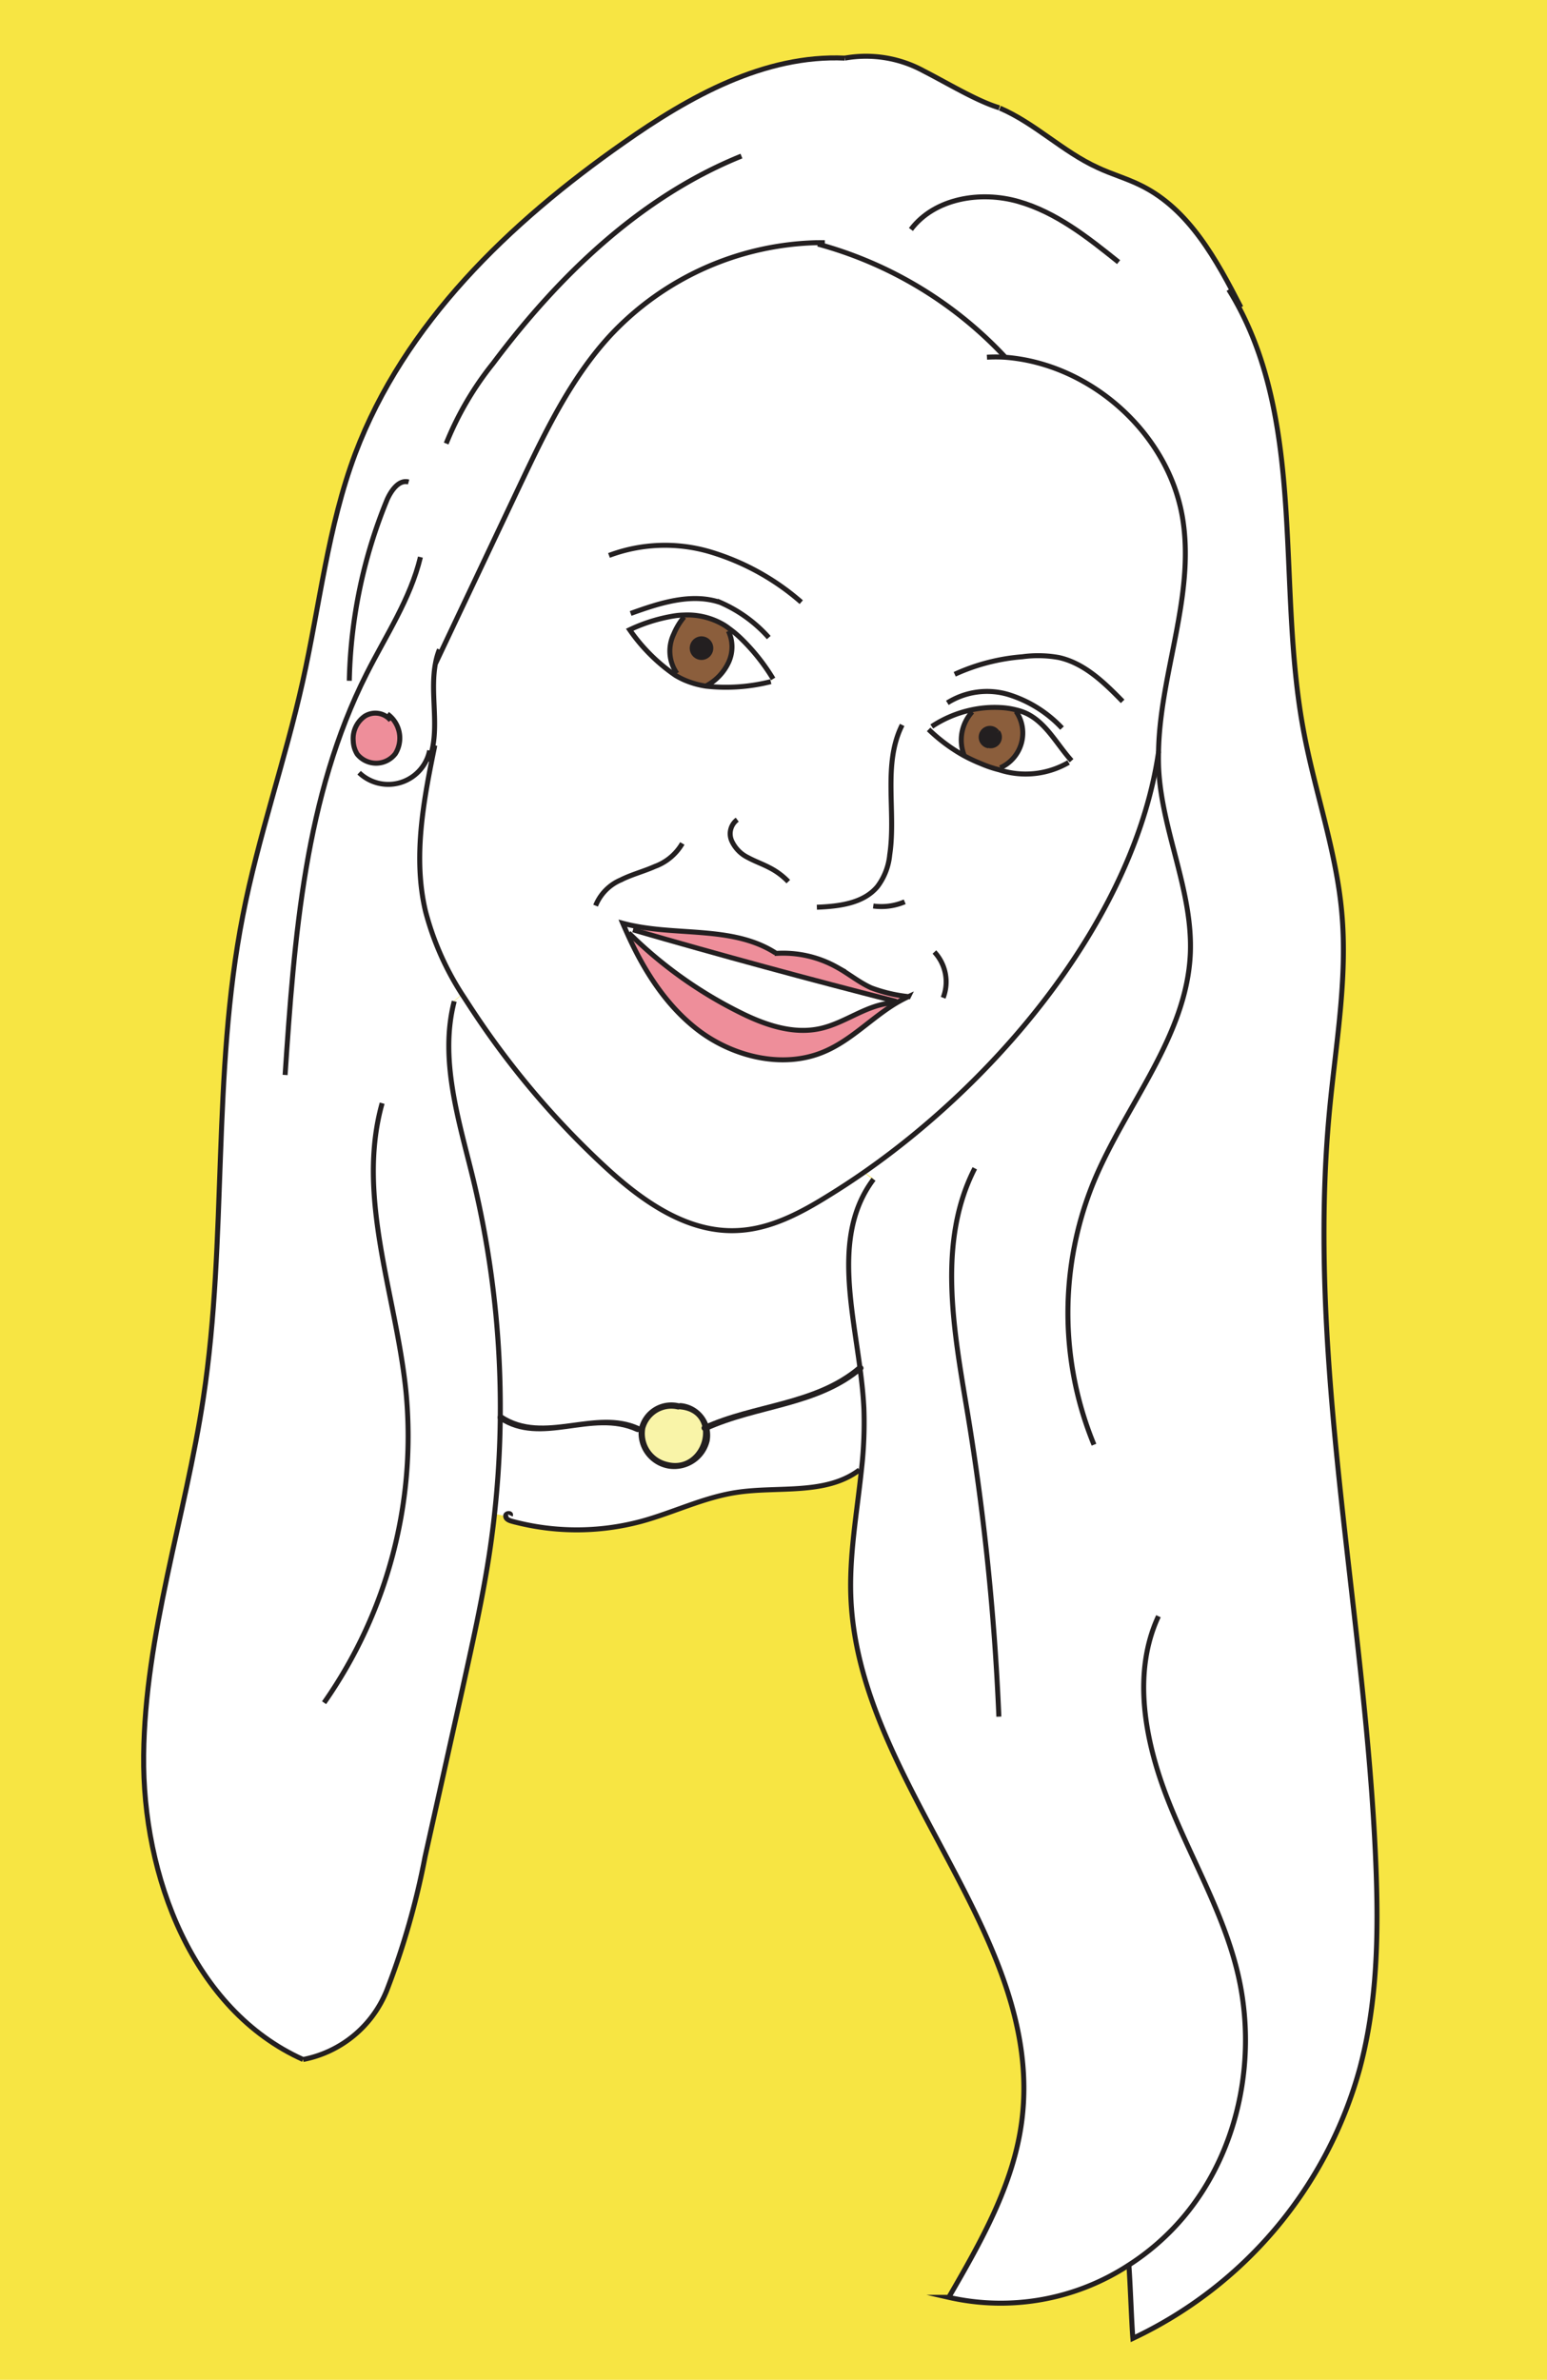 <svg xmlns="http://www.w3.org/2000/svg" viewBox="0 0 176.62 271.55"><defs><style>.cls-1{fill:#f7e543;}.cls-2{fill:#231f20;}.cls-3{fill:#fff;}.cls-4{fill:#ee8e9a;}.cls-5{fill:#8b5e3c;}.cls-6{fill:none;stroke:#231f20;stroke-miterlimit:10;stroke-width:0.57px;}.cls-7{fill:#f9f4a8;}</style></defs><title>faceyellow2</title><g id="Layer_2" data-name="Layer 2"><g id="Layer_1-2" data-name="Layer 1"><rect class="cls-1" width="176.62" height="271.55"/></g><g id="Layer_2-2" data-name="Layer 2"><path class="cls-2" d="M79.76,72.94a1,1,0,0,1,.66,0h0A1.1,1.1,0,0,1,81,74.56a1.06,1.06,0,1,1-1.19-1.62Z"/><path class="cls-3" d="M110.91,81l0,.18a4.77,4.77,0,0,0-.94,4.92,19.47,19.47,0,0,1-3.93-2.94l.3-.3A13.12,13.12,0,0,1,110.91,81Z"/><path class="cls-3" d="M117.24,81.45c2.23,1.09,3.43,3.52,5.1,5.37L122,87a9.74,9.74,0,0,1-7.92.84l.07-.24a4.35,4.35,0,0,0,1.8-6.44l0-.15A6.07,6.07,0,0,1,117.24,81.45Z"/><path class="cls-4" d="M102,114.43l.09.16c-2.72,1.69-5,4.14-8,5.41-4.65,2-10.26.66-14.31-2.39-3.69-2.79-6.26-6.82-8.16-11.06l.17-.07a48.83,48.83,0,0,0,12.37,8.91c3,1.48,6.28,2.69,9.5,2C96.56,116.72,99.05,114.58,102,114.43Z"/><path class="cls-2" d="M113.94,84.68a1,1,0,0,1-1.09.38l0,0a1,1,0,1,1,1-1.53l.06,0A1,1,0,0,1,113.94,84.68Z"/><path class="cls-3" d="M84.17,115.39a48.83,48.83,0,0,1-12.37-8.91l-.17.07c-.18-.4-.36-.8-.53-1.2.42.11.83.21,1.26.29l-.09.46q15,4.34,30.09,8.18l.07.11-.33.2-.09-.16c-3,.15-5.45,2.29-8.34,2.93C90.45,118.08,87.12,116.87,84.17,115.39Z"/><path class="cls-3" d="M41.65,81.72a3.12,3.12,0,0,0-1.32,2.84,3.06,3.06,0,0,0,.45,1.49A2.77,2.77,0,0,0,45.14,86a3.38,3.38,0,0,0-.44-4.12l-.26.17A2.27,2.27,0,0,0,41.65,81.72Zm57,52c15.91-11.08,30.92-29.43,33.61-48h0c.17-8.88,4.17-17.69,2.76-26.5-1.56-9.76-10.54-17.74-20.35-18.45v-.11A45.59,45.59,0,0,0,93.38,27.85V27.7a33.39,33.39,0,0,0-23.7,10.58c-4.51,4.89-7.43,11-10.28,17L49.74,75.68h0c-.6,3.11.29,6.54-.33,9.64l.14,0c-1.21,6.15-2.39,12.52-1,18.61a32.67,32.67,0,0,0,4.2,9.52l-.92.77c-1.72,6.63.52,13.55,2.14,20.2a111.37,111.37,0,0,1,2.46,38.29c-.14,1.32-.31,2.63-.5,3.94-.79,5.4-2,10.74-3.17,16.07l-4.26,19.11a88,88,0,0,1-4.37,15.25A12.92,12.92,0,0,1,34.6,235C22,229.34,16.26,214.14,16.41,200.33s4.76-27.15,6.82-40.8c2.75-18.22.95-37,4.5-55,1.76-9,4.84-17.74,6.84-26.72,1.93-8.69,2.86-17.67,6-26,5.57-14.85,17.63-26.35,30.61-35.45C78.71,11,87.27,6.22,96.46,6.63a13.76,13.76,0,0,1,9,1.47c2.67,1.36,6.06,3.43,8.63,4.2,4,1.72,7.2,5,11.17,6.79,1.65.76,3.42,1.25,5,2.07,5.45,2.71,8.56,8.45,11.34,13.86l-.17.09C149,49.3,145.85,67,148.76,83c1.28,7.08,3.79,13.94,4.43,21.11.68,7.47-.68,15-1.39,22.45-2.73,28.6,4.07,57.19,5.27,85.9.33,7.93.22,16-1.85,23.62a48.11,48.11,0,0,1-25.88,30.71c-.15-1.79-.31-6.58-.46-8.37a26.76,26.76,0,0,1-20.56,3.69c3.68-6.36,7.44-12.94,8.35-20.23,2.63-21-18.59-38.34-19.52-59.48-.22-4.93.69-9.82,1.2-14.72a46.79,46.79,0,0,0,.28-7c-.42-9-4.29-19,1.1-26.15Z"/><path class="cls-3" d="M78.1,70.4a7.64,7.64,0,0,0-1.18,1.95,4.46,4.46,0,0,0,.36,4.49l-.13.23a20.31,20.31,0,0,1-5.22-5.2,18.87,18.87,0,0,1,5.2-1.6,7.77,7.77,0,0,1,1-.08Z"/><path class="cls-3" d="M77.13,70.27a18.87,18.87,0,0,0-5.2,1.6,20.31,20.31,0,0,0,5.22,5.2,10.28,10.28,0,0,0,.93.49,10,10,0,0,0,2.54.74A20.75,20.75,0,0,0,88,77.78l.27-.31a22.82,22.82,0,0,0-3.82-4.76,12,12,0,0,0-1.22-1,5.83,5.83,0,0,0-.8-.53,8.14,8.14,0,0,0-4.34-1A7.77,7.77,0,0,0,77.13,70.27Zm11.42,38.47c-4.66-3-10.73-2-16.19-3.1-.43-.08-.84-.18-1.26-.29.17.4.35.8.53,1.2,1.9,4.24,4.47,8.27,8.16,11.06,4,3,9.66,4.38,14.31,2.39,3-1.27,5.28-3.72,8-5.41l.33-.2c.42-.24.85-.47,1.29-.67a17.16,17.16,0,0,1-4.25-1c-1.38-.62-2.56-1.61-3.89-2.34a12.57,12.57,0,0,0-7-1.59Zm33.79-21.92c-1.67-1.85-2.87-4.28-5.1-5.37A6.07,6.07,0,0,0,116,81a8.82,8.82,0,0,0-1.7-.24,12.46,12.46,0,0,0-3.39.26,13.12,13.12,0,0,0-4.53,1.86l-.3.3A19.47,19.47,0,0,0,110,86.14a19,19,0,0,0,2.13,1,13.32,13.32,0,0,0,2,.67A9.74,9.74,0,0,0,122,87Zm-29-59a45.59,45.59,0,0,1,21.33,12.84v.11c9.81.71,18.79,8.69,20.35,18.45,1.41,8.81-2.59,17.62-2.76,26.5h0c-2.69,18.56-17.7,36.91-33.61,48-1.35.94-2.71,1.83-4.06,2.66-3.21,2-6.65,3.83-10.4,4-5.85.3-11.07-3.49-15.35-7.48a96.85,96.85,0,0,1-14.77-17.43c-.45-.67-.88-1.35-1.31-2a32.67,32.67,0,0,1-4.2-9.52c-1.44-6.09-.26-12.46,1-18.61l-.14,0c.62-3.1-.27-6.53.33-9.64h0L59.4,55.3c2.85-6,5.77-12.13,10.28-17A33.39,33.39,0,0,1,93.38,27.7Z"/><path class="cls-4" d="M99.47,112.68a17.16,17.16,0,0,0,4.25,1c-.44.2-.87.43-1.29.67l-.07-.11q-15.1-3.84-30.09-8.18l.09-.46c5.46,1.1,11.53.09,16.19,3.1h0a12.57,12.57,0,0,1,7,1.59C96.91,111.07,98.09,112.06,99.47,112.68Z"/><path class="cls-5" d="M112.85,85.06a1,1,0,0,0,1.09-.38,1,1,0,0,0,0-1.15l-.06,0a1,1,0,1,0-1,1.53ZM116,81.17a4.35,4.35,0,0,1-1.8,6.44l-.07.24a13.32,13.32,0,0,1-2-.67,19,19,0,0,1-2.13-1,4.77,4.77,0,0,1,.94-4.92l0-.18a12.46,12.46,0,0,1,3.39-.26A8.82,8.82,0,0,1,116,81Z"/><path class="cls-3" d="M84.45,72.71a22.82,22.82,0,0,1,3.82,4.76l-.27.31a20.75,20.75,0,0,1-7.38.52v-.07a5.81,5.81,0,0,0,2.57-2.66,4.21,4.21,0,0,0,0-3.62l.07-.28A12,12,0,0,1,84.45,72.71Z"/><path class="cls-3" d="M56.46,172.74A111.37,111.37,0,0,0,54,134.45c-1.62-6.65-3.86-13.57-2.14-20.2l.92-.77c.43.69.86,1.37,1.31,2A96.85,96.85,0,0,0,68.86,133c4.28,4,9.5,7.78,15.35,7.48,3.75-.2,7.19-2.07,10.4-4,1.35-.83,2.71-1.72,4.06-2.66l1.06.82c-5.39,7.16-1.52,17.2-1.1,26.15a46.79,46.79,0,0,1-.28,7l-.27,0c-3.82,2.9-9.21,1.84-14,2.56-3.76.56-7.23,2.3-10.89,3.3a28.42,28.42,0,0,1-14.76,0c-.33-.09-.71-.25-.73-.59v-.07Z"/><path class="cls-5" d="M78.1,70.4v-.21a8.14,8.14,0,0,1,4.34,1,5.83,5.83,0,0,1,.8.53l-.07.28a4.21,4.21,0,0,1,0,3.62,5.81,5.81,0,0,1-2.57,2.66v.07a10,10,0,0,1-2.54-.74,10.28,10.28,0,0,1-.93-.49l.13-.23a4.46,4.46,0,0,1-.36-4.49A7.64,7.64,0,0,1,78.1,70.4Zm2.32,2.54h0a1,1,0,0,0-.66,0,1.06,1.06,0,1,0,.66,0Z"/><path class="cls-4" d="M44.44,82l.26-.17A3.38,3.38,0,0,1,45.14,86a2.77,2.77,0,0,1-4.36.08,3.06,3.06,0,0,1-.45-1.49,3.12,3.12,0,0,1,1.32-2.84A2.27,2.27,0,0,1,44.44,82Z"/><path class="cls-6" d="M88.27,77.47a22.82,22.82,0,0,0-3.82-4.76,12,12,0,0,0-1.22-1,5.83,5.83,0,0,0-.8-.53,8.14,8.14,0,0,0-4.34-1,7.77,7.77,0,0,0-1,.08,18.87,18.87,0,0,0-5.2,1.6,20.31,20.31,0,0,0,5.22,5.2,10.28,10.28,0,0,0,.93.49,10,10,0,0,0,2.54.74A20.75,20.75,0,0,0,88,77.78"/><path class="cls-6" d="M106.38,82.9A13.12,13.12,0,0,1,110.91,81a12.46,12.46,0,0,1,3.39-.26A8.82,8.82,0,0,1,116,81a6.07,6.07,0,0,1,1.24.43c2.23,1.09,3.43,3.52,5.1,5.37"/><path class="cls-6" d="M122,87a9.74,9.74,0,0,1-7.92.84,13.32,13.32,0,0,1-2-.67,19,19,0,0,1-2.13-1,19.47,19.47,0,0,1-3.93-2.94"/><path class="cls-6" d="M121.25,83.08a14.08,14.08,0,0,0-6.09-3.82,8.52,8.52,0,0,0-7,.94"/><path class="cls-6" d="M72,70c3.3-1.19,6.92-2.38,10.25-1.25a15.86,15.86,0,0,1,5.52,4"/><path class="cls-6" d="M109,76.94a22.92,22.92,0,0,1,7.72-2,13.32,13.32,0,0,1,4.18.09c2.91.65,5.17,2.85,7.27,5"/><path class="cls-6" d="M91.48,68.71A27.93,27.93,0,0,0,81.19,63a18.18,18.18,0,0,0-11.66.38"/><path class="cls-6" d="M111,81.22a4.77,4.77,0,0,0-.94,4.92"/><path class="cls-6" d="M116,81.17a4.35,4.35,0,0,1-1.8,6.44"/><path class="cls-6" d="M78.1,70.4a7.64,7.64,0,0,0-1.18,1.95,4.46,4.46,0,0,0,.36,4.49"/><path class="cls-6" d="M83.16,72a4.21,4.21,0,0,1,0,3.62,5.81,5.81,0,0,1-2.57,2.66"/><path class="cls-6" d="M103,82.72c-2.25,4.47-.68,9.86-1.42,14.81a7.14,7.14,0,0,1-1.4,3.63c-1.61,1.94-4.41,2.26-6.92,2.36"/><path class="cls-6" d="M99.7,103.38a6.79,6.79,0,0,0,3.59-.48"/><path class="cls-6" d="M90,100.6A8,8,0,0,0,87.84,99c-.8-.42-1.66-.72-2.45-1.15a3.92,3.92,0,0,1-1.85-1.9,2,2,0,0,1,.63-2.42"/><path class="cls-6" d="M113.86,83.57h0a1,1,0,1,0-1,1.53h0"/><path class="cls-6" d="M113.92,83.53a1,1,0,0,1,0,1.15,1,1,0,0,1-1.09.38"/><path class="cls-6" d="M80.64,73.06a.91.91,0,0,0-.22-.11,1,1,0,0,0-.66,0,1.06,1.06,0,1,0,.66,0"/><path class="cls-6" d="M77.9,96.24a6,6,0,0,1-3.14,2.63c-1.28.57-2.64.91-3.89,1.54A5.36,5.36,0,0,0,68,103.34"/><path class="cls-6" d="M106.68,108.63a5,5,0,0,1,1,5.22"/><path class="cls-6" d="M88.55,108.74c-4.66-3-10.73-2-16.19-3.1-.43-.08-.84-.18-1.26-.29.17.4.35.8.53,1.2,1.9,4.24,4.47,8.27,8.16,11.06,4,3,9.66,4.38,14.31,2.39,3-1.27,5.28-3.72,8-5.41l.33-.2c.42-.24.85-.47,1.29-.67a17.16,17.16,0,0,1-4.25-1c-1.38-.62-2.56-1.61-3.89-2.34a12.57,12.57,0,0,0-7-1.59h-.14"/><path class="cls-6" d="M102,114.43c-3,.15-5.45,2.29-8.34,2.93-3.22.72-6.55-.49-9.5-2a48.83,48.83,0,0,1-12.37-8.91"/><path class="cls-6" d="M72.27,106.1q15,4.34,30.09,8.18"/><path class="cls-6" d="M112.68,40.76a17,17,0,0,1,2,0c9.81.71,18.79,8.69,20.35,18.45,1.41,8.81-2.59,17.62-2.76,26.5a24.49,24.49,0,0,0,.05,2.57c.51,6.93,3.86,13.55,3.58,20.5-.4,9.48-7.36,17.25-11,26a39.45,39.45,0,0,0,0,30.07"/><path class="cls-6" d="M132.28,85.75c-2.69,18.56-17.7,36.91-33.61,48-1.35.94-2.71,1.83-4.06,2.66-3.21,2-6.65,3.83-10.4,4-5.85.3-11.07-3.49-15.35-7.48a96.85,96.85,0,0,1-14.77-17.43c-.45-.67-.88-1.35-1.31-2a32.67,32.67,0,0,1-4.2-9.52c-1.44-6.09-.26-12.46,1-18.61l.06-.32"/><path class="cls-6" d="M51.86,114.25c-1.72,6.63.52,13.55,2.14,20.2a111.37,111.37,0,0,1,2.46,38.29c-.14,1.32-.31,2.63-.5,3.94-.79,5.4-2,10.74-3.17,16.07l-4.26,19.11a88,88,0,0,1-4.37,15.25A12.92,12.92,0,0,1,34.6,235"/><path class="cls-6" d="M44.6,82.21a1.46,1.46,0,0,0-.16-.19,2.27,2.27,0,0,0-2.79-.3,3.12,3.12,0,0,0-1.32,2.84,3.06,3.06,0,0,0,.45,1.49A2.77,2.77,0,0,0,45.14,86a3.38,3.38,0,0,0-.44-4.12,3.63,3.63,0,0,0-.47-.41"/><path class="cls-6" d="M94.17,27.69h-.79a33.39,33.39,0,0,0-23.7,10.58c-4.51,4.89-7.43,11-10.28,17L49.74,75.68"/><path class="cls-6" d="M96.46,6.63C87.27,6.22,78.71,11,71.17,16.31c-13,9.1-25,20.6-30.61,35.45-3.13,8.34-4.06,17.32-6,26-2,9-5.08,17.7-6.84,26.72-3.55,18.08-1.75,36.82-4.5,55-2.06,13.65-6.67,27-6.82,40.8S22,229.34,34.6,235"/><path class="cls-6" d="M49.05,85.64A4.82,4.82,0,0,1,41,88.17"/><path class="cls-6" d="M50.17,74.11a7.82,7.82,0,0,0-.45,1.57c-.6,3.11.29,6.54-.33,9.64a8.84,8.84,0,0,1-.47,1.57"/><path class="cls-6" d="M46.65,55c-1.12-.31-2,1-2.45,2a57.35,57.35,0,0,0-4.32,20.68"/><path class="cls-6" d="M84.65,17.81C73.09,22.48,63.77,31.49,56.29,41.47a36.09,36.09,0,0,0-5.35,9.14"/><path class="cls-6" d="M48,63.57c-1.14,4.76-3.93,8.92-6.13,13.28-7.09,14-8.27,30.15-9.32,45.81"/><path class="cls-6" d="M111.29,133.31c-4.31,8.39-2.4,18.46-.85,27.77a286,286,0,0,1,3.6,34.8"/><path class="cls-6" d="M93.38,27.85a45.59,45.59,0,0,1,21.33,12.84"/><path class="cls-6" d="M99.73,134.56c-5.39,7.16-1.52,17.2-1.1,26.15a46.79,46.79,0,0,1-.28,7c-.51,4.9-1.42,9.79-1.2,14.72.93,21.14,22.15,38.48,19.52,59.48-.91,7.29-4.67,13.87-8.35,20.23a26.76,26.76,0,0,0,20.56-3.69A27.78,27.78,0,0,0,135.1,253c6.41-7.6,8.52-18.41,6.16-28.06-1.69-6.92-5.43-13.14-8-19.77s-4-14.3-1-20.75"/><path class="cls-6" d="M128.88,258.45c.15,1.79.31,6.58.46,8.37a48.11,48.11,0,0,0,25.88-30.71c2.07-7.65,2.18-15.69,1.85-23.62-1.2-28.71-8-57.3-5.27-85.9.71-7.49,2.07-15,1.39-22.45-.64-7.17-3.15-14-4.43-21.11-2.91-16,.19-33.73-7.29-47.92-.37-.7-.76-1.39-1.19-2.07"/><path class="cls-6" d="M141.67,35.06s0,0,0,0c-2.78-5.41-5.89-11.15-11.34-13.86-1.62-.82-3.39-1.31-5-2.07-4-1.82-7.16-5.07-11.17-6.79"/><path class="cls-6" d="M104,26.18c2.71-3.58,7.94-4.42,12.26-3.19s7.94,4.1,11.45,6.92"/><path class="cls-6" d="M58.27,172.92c.13-.28-.45-.29-.53,0V173c0,.34.4.5.73.59a28.42,28.42,0,0,0,14.76,0c3.66-1,7.13-2.74,10.89-3.3,4.75-.72,10.14.34,14-2.56"/><path class="cls-6" d="M43.63,125.88c-3,10.65,1.57,21.79,2.71,32.8A53,53,0,0,1,37,194.29"/><path class="cls-6" d="M96.46,6.63a13.76,13.76,0,0,1,9,1.47c2.67,1.36,6.06,3.43,8.63,4.2"/><path class="cls-7" d="M77.43,160.47a3.42,3.42,0,0,0-4.21,3.18,3.86,3.86,0,0,0,4.11,3.61,3.8,3.8,0,0,0,3.4-3.32,3.32,3.32,0,0,0-3-3.49"/><path class="cls-2" d="M77.53,160.13A3.79,3.79,0,0,0,72.94,163a4.1,4.1,0,0,0,3.48,4.59,4.17,4.17,0,0,0,4.6-3.16,3.69,3.69,0,0,0-3.33-4.33c-.45,0-.45.67,0,.72,4.43.43,2.63,7.07-1.48,6A3.32,3.32,0,0,1,73.67,163a3.08,3.08,0,0,1,3.67-2.18.35.35,0,0,0,.19-.68Z"/><path class="cls-2" d="M80.64,163.28c5.86-2.69,12.75-2.63,17.83-6.94.35-.29-.16-.8-.51-.5C93,160.07,86,160,80.28,162.66c-.42.19-.06.81.36.62Z"/><path class="cls-2" d="M73,162.75c-5.08-2.33-10.9,1.84-15.67-1.33-.38-.26-.74.36-.36.62,4.88,3.24,10.6-1,15.67,1.33.42.19.78-.42.36-.62Z"/></g></g></svg>